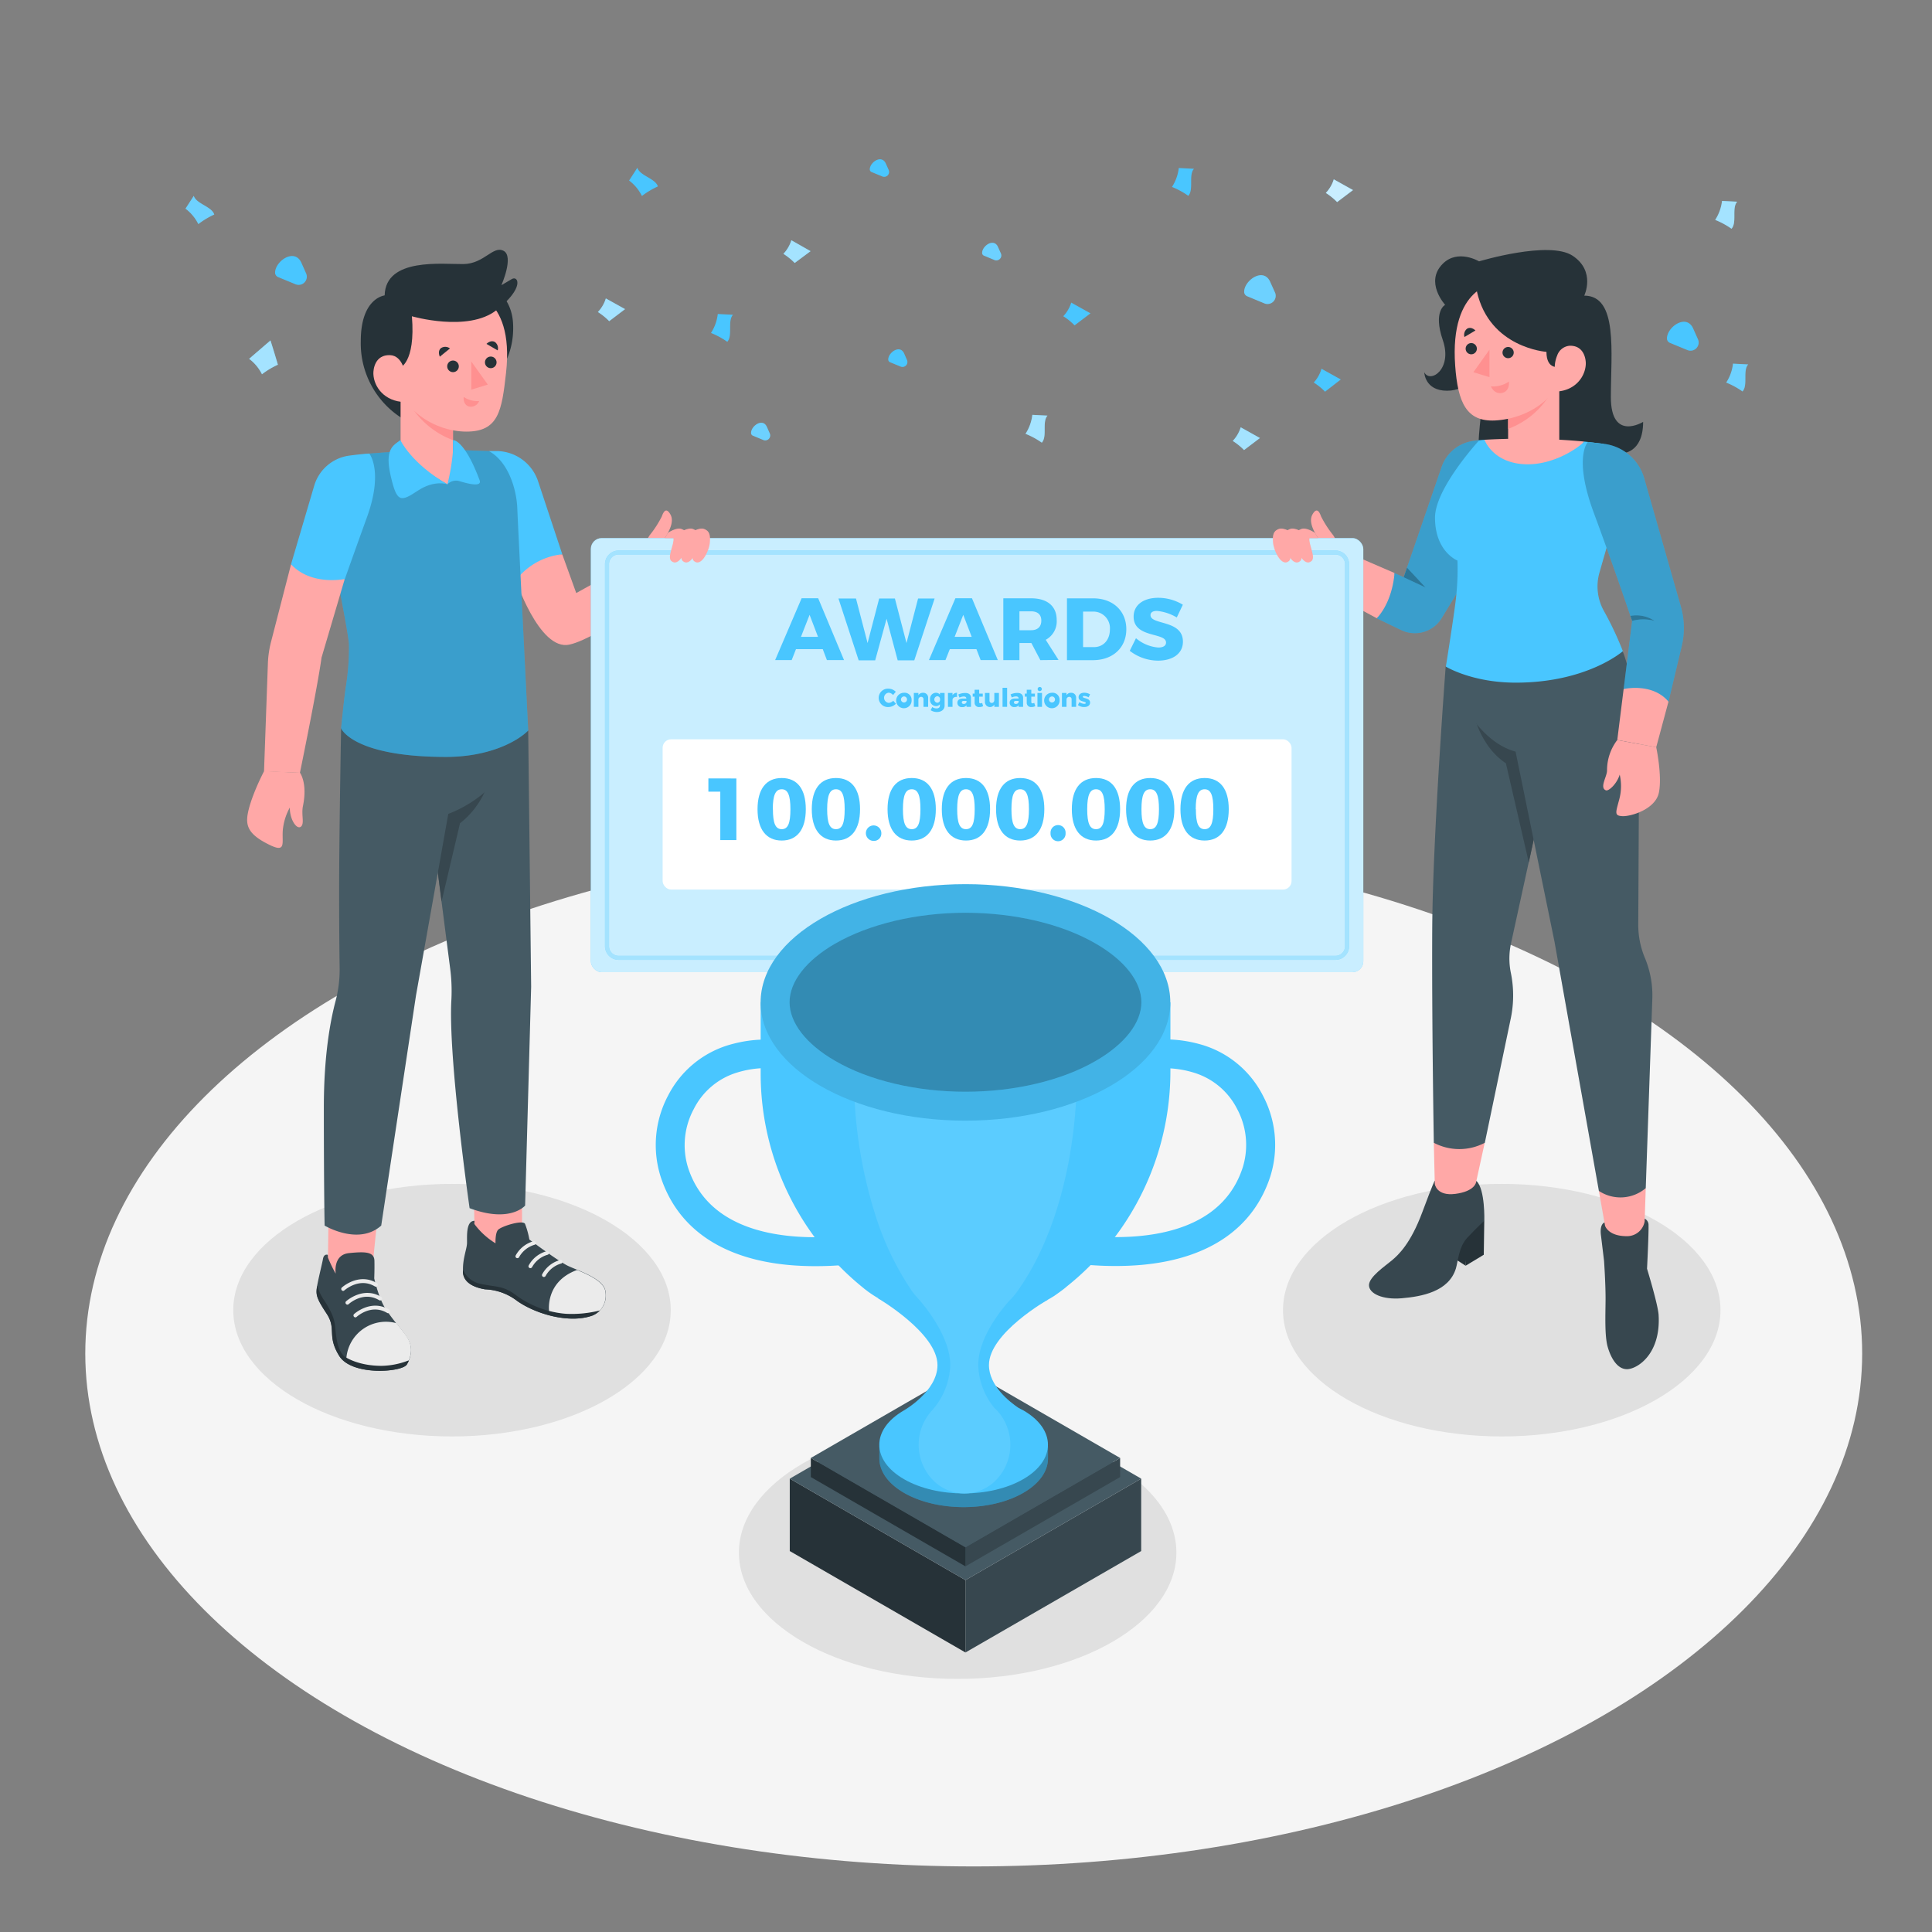 <svg xmlns="http://www.w3.org/2000/svg" viewBox="0 0 500 500"><rect x="0" y="0" width="500" height="500" fill="#808080" stroke="none"/><g id="freepik--Floor--inject-104"><ellipse cx="252" cy="350.28" rx="229.93" ry="132.75" style="fill:#f5f5f5"></ellipse></g><g id="freepik--Shadows--inject-104"><ellipse cx="116.98" cy="339.07" rx="56.61" ry="32.68" style="fill:#e0e0e0"></ellipse><ellipse cx="388.65" cy="339.07" rx="56.61" ry="32.68" style="fill:#e0e0e0"></ellipse><ellipse cx="247.84" cy="401.82" rx="56.61" ry="32.68" style="fill:#e0e0e0"></ellipse></g><g id="freepik--Characters--inject-104"><path d="M374,78.89s-3.19,1.62-.6,9.14-3.28,11.28-4.8,8.32c0,0,.1,4.77,5.89,4.77s6.82-4.79,6.82-4.79,2.08,2.28,2.08,8.7-6.12,30.53,15.31,30.53,21.05-18.26,21.05-18.26,5.49.1,5.49-8.12c0,0-8.35,5.19-8.35-6.4S418.8,76.51,410,76.51c0,0,3.05-6.29-3-10.32s-24.22,1.45-24.22,1.45-5.46-3.28-9.37.6C368.6,73,374,78.89,374,78.89Z" style="fill:#263238"></path><polygon points="379.3 327.57 375.76 325.28 375.76 320.71 379.17 321.01 379.3 327.57" style="fill:#263238"></polygon><path d="M384.13,315.92l-.13,8.81-4.7,2.84-.54-7.52S382.43,315.86,384.13,315.92Z" style="fill:#263238"></path><path d="M371.3,305.58s-.25.19-3.23,8.19-6.08,10.94-7.88,12.44-5.9,4.26-5.9,6.4,3.45,3.82,8.5,3.38,12.16-1.67,14-7.73c.59-2,.7-5.54,3-8s4.35-4.34,4.35-4.34.23-8.08-2-10.25Z" style="fill:#37474f"></path><path d="M371.07,295.75l.25,10.64s.38,3.24,5.37,2.58S382,306,382,306l2.25-10.28Z" style="fill:#ffa8a7"></path><path d="M374.14,172.52s-3.35,44.09-3.48,67.76.41,55.47.41,55.47a14.16,14.16,0,0,0,13.2,0L391,263.51a29.16,29.16,0,0,0,0-11.77h0a18.6,18.6,0,0,1,.06-7.65L399.16,207V172.52Z" style="fill:#455a64"></path><path d="M380.73,181.55s1,10.65,9,16l5.92,25.63h0L399.15,207V181.55Z" style="fill:#37474f"></path><path d="M415.24,316.38s-1.28.32-.92,3.26.81,6.7.81,6.7.42,6.09.39,10.07-.26,9.32.55,12.16,2.49,5.86,5.09,5.77,8.68-3.9,8.09-14c-.16-2.74-3-12-3-12s.46-9,.39-11.23a1.82,1.82,0,0,0-1-1.73Z" style="fill:#37474f"></path><path d="M413.79,308.21l1.59,9s.77,2.71,5.61,2.71a4.6,4.6,0,0,0,4.64-3.81l.29-8.6Z" style="fill:#ffa8a7"></path><path d="M374.14,172.52s5.88,18.71,18.09,22l10.07,49.17,11.49,64.52a10.12,10.12,0,0,0,12.13-.72l1.7-49a25.2,25.2,0,0,0-1.93-10.6h0a22.15,22.15,0,0,1-1.71-8.66c.06-10.89.2-38.3.21-45.09,0-8.52-2.38-21.18-4.24-25.58Z" style="fill:#455a64"></path><path d="M360.89,148.29,346.34,142l-5.12,9.88L356.31,160S362.54,155,360.89,148.29Z" style="fill:#ffa8a7"></path><path d="M382.79,113.88l-1.64.25a10.11,10.11,0,0,0-8.06,6.7l-9.82,28.57-2.38-1.11s-.26,7-4.58,11.74l6.24,3A8.15,8.15,0,0,0,373.09,160l5.16-8.46Z" style="fill:#49C6FF"></path><path d="M382.79,113.88l-1.64.25a10.11,10.11,0,0,0-8.06,6.7l-9.82,28.57-2.38-1.11s-.26,7-4.58,11.74l6.24,3A8.15,8.15,0,0,0,373.09,160l5.16-8.46Z" style="opacity:0.2"></path><polygon points="363.27 149.4 368.92 152.03 364.13 146.9 363.27 149.4" style="fill:#49C6FF"></polygon><polygon points="363.27 149.4 368.92 152.03 364.13 146.9 363.27 149.4" style="opacity:0.4"></polygon><path d="M384.19,113.81a173.21,173.21,0,0,1,25.79.46,19.76,19.76,0,0,1-18.28,7.86C385.23,121.46,383.19,116.05,384.19,113.81Z" style="fill:#ffaaa8"></path><polygon points="403.54 114.54 390.3 114.42 390.3 94.94 403.54 94.94 403.54 114.54" style="fill:#ffaaa8"></polygon><path d="M390.3,111a21.3,21.3,0,0,0,12.17-11.57V94.94H390.3Z" style="fill:#ff9090"></path><path d="M387.21,73.23s-12.11.71-10.61,21.41c.69,9.58,2.94,14.54,10.31,14.18,8.35-.42,20.21-6.16,19.43-22.54S387.21,73.23,387.21,73.23Z" style="fill:#ffaaa8"></path><path d="M403.54,94.94s-3.32.87-3.32-3.88c0,0-14.75-1-18-15.64,0,0,1.46-4.39,10.67-4.39s16.95,8.15,14.55,19.34Z" style="fill:#263238"></path><polygon points="385.48 90.49 385.48 97.61 381.31 96.33 385.48 90.49" style="fill:#ff9090"></polygon><path d="M391.75,91.25a1.45,1.45,0,1,1-1.45-1.45A1.45,1.45,0,0,1,391.75,91.25Z" style="fill:#263238"></path><path d="M382.21,90.24a1.45,1.45,0,1,1-1.45-1.45A1.45,1.45,0,0,1,382.21,90.24Z" style="fill:#263238"></path><path d="M379,87.22l2.84-1.69s-1.09-1.13-2.17-.45A2,2,0,0,0,379,87.22Z" style="fill:#263238"></path><path d="M385.84,100a7.42,7.42,0,0,0,4.67-1.25s.32,2.46-1.74,2.93S385.84,100,385.84,100Z" style="fill:#ff9090"></path><path d="M402.37,95.48A8.14,8.14,0,0,1,403,92a3.72,3.72,0,0,1,3.22-2.52c3.72-.1,4.23,3.48,4.18,4.75-.14,3.35-2.85,7-7.89,7.11Z" style="fill:#ffaaa8"></path><path d="M384.19,113.81s1.95,5.62,9.73,6.29,14.77-4.33,16.06-5.83l5,.58,1.77,23.53-2.82,9.84a13,13,0,0,0,1.15,9.87A86,86,0,0,1,420,168.52s-9.21,8.15-27.72,8.15c-11.35,0-18.09-4.15-18.09-4.15s2.4-15,2.69-18.45a66.27,66.27,0,0,0,.31-9s-5.81-2.27-5.81-11.1c0-7.62,11.46-20.05,11.46-20.05Z" style="fill:#49C6FF"></path><path d="M420.2,178.29l-1.65,13.22,10.08,1.87,3.18-11.83A8.42,8.42,0,0,0,420.2,178.29Z" style="fill:#ffa8a7"></path><path d="M410.94,114.38s-3.81,3.92,1.53,18.33,9.92,28,9.92,28l-2.19,17.61s7.4-1.74,11.61,3.26l3.42-14.35a20.2,20.2,0,0,0-.23-10.27l-9.45-33.09a12.41,12.41,0,0,0-10.4-9H415Z" style="fill:#49C6FF"></path><path d="M410.94,114.38s-3.81,3.92,1.53,18.33,9.92,28,9.92,28l-2.19,17.61s7.4-1.74,11.61,3.26l3.42-14.35a20.2,20.2,0,0,0-.23-10.27l-9.45-33.09a12.41,12.41,0,0,0-10.4-9H415Z" style="opacity:0.2"></path><path d="M422.39,160.68a11.19,11.19,0,0,1,5.81,0,8.5,8.5,0,0,0-6.25-1.29Z" style="fill:#49C6FF"></path><path d="M422.39,160.68a11.19,11.19,0,0,1,5.81,0,8.5,8.5,0,0,0-6.25-1.29Z" style="opacity:0.4"></path><path d="M418.55,191.51a12.89,12.89,0,0,0-2.65,7.89c0,1.6-2,4.43-.31,5.13.71.3,2.86-1.65,3.59-4.06a13.21,13.21,0,0,1-.1,6.34c-.92,3.49-1.38,4.29.78,4.41s8.57-1.76,9.46-6.09-.69-11.75-.69-11.75Z" style="fill:#ffa8a7"></path><path d="M346.64,143.83s-.37-3.61-1.64-5.36a27.83,27.83,0,0,1-3.09-4.78c-.41-1.14-1.1-2.57-2.24-.56s.59,4.74,1.45,6.13H332.5v7s1.28,5.5,8.72,5.65Z" style="fill:#ffa8a7"></path><polygon points="122.65 308.85 122.79 318.33 128.24 321.8 135.1 318.02 135.1 309.38 122.65 308.85" style="fill:#ffa8a7"></polygon><polygon points="85.01 315.47 84.87 326.15 86.91 329.62 96.21 329.62 97.71 314.94 85.01 315.47" style="fill:#ffa8a7"></polygon><path d="M136.7,189.05l.76,66.32L135.9,312s-3.86,4.63-14.37.67c0,0-5.58-38.93-4.71-53.95a44.54,44.54,0,0,0-.32-8.08l-8-62.17Z" style="fill:#455a64"></path><path d="M126.94,200.47a22,22,0,0,1-7.89,12.59l-4.77,20.25-4.22-32.91Z" style="fill:#37474f"></path><path d="M88.28,188.49s-.47,24.37-.51,41.41c0,9.5.06,16.32.13,20.5a32,32,0,0,1-1.09,8.81c-1.23,4.65-3,13.62-3,27.35,0,21.36.2,30.62.2,30.62s8.75,5.26,14.65,0l9-59.56,8.36-47s17.13-5.78,17.13-21.74Z" style="fill:#455a64"></path><path d="M145.52,143.48l3.61,10s11.08-6.14,17.4-9.66l5.42,8s-16.69,13.22-24.57,15-14.17-17.47-14.17-17.47S136.55,142.38,145.52,143.48Z" style="fill:#ffa8a7"></path><path d="M126.54,116.73l2.07,0a11.42,11.42,0,0,1,10.64,7.81l6.27,18.91a17.33,17.33,0,0,0-12.77,7.8Z" style="fill:#49C6FF"></path><path d="M77.64,200s2,2.62.76,8.62c-.47,2.31.48,4.56-.55,5.34S75,212.2,75,209a15,15,0,0,0-1.81,5.85c-.26,3.3.95,5.95-3.44,3.8s-5.79-4-5.79-6.47c0-3.26,2.79-9.57,4.4-12.63Z" style="fill:#ffa8a7"></path><path d="M111,116.23l-16.69,1.25-7,32.25s2.89,14.56,3,17.05A64.73,64.73,0,0,1,89.46,178c-.48,3.32-1.18,10.5-1.18,10.5s3,7.39,27.16,7.39c10.73,0,18.17-3.75,21.26-6.83,0,0-2.65-53.07-2.83-57.6s-2.15-11.87-7.33-14.72Z" style="fill:#49C6FF"></path><path d="M111,116.23l-16.69,1.25-7,32.25s2.89,14.56,3,17.05A64.73,64.73,0,0,1,89.46,178c-.48,3.32-1.18,10.5-1.18,10.5s3,7.39,27.16,7.39c10.73,0,18.17-3.75,21.26-6.83,0,0-2.65-53.07-2.83-57.6s-2.15-11.87-7.33-14.72Z" style="opacity:0.2"></path><path d="M99.69,76.43s-6.32.48-6.32,11.85a22.9,22.9,0,0,0,11.54,20.48l11-2s17.77-6.44,16.87-23.07c-.37-6.82-5.22-9.36-5.22-9.36Z" style="fill:#263238"></path><path d="M103.67,117.56s9.13,6.19,12.12,7.78h0c2.92-4.94,1.44-7.9,1.44-7.9V97.5H103.67Z" style="fill:#ffaaa8"></path><path d="M117.23,113.9a21.81,21.81,0,0,1-12.46-11.84V97.5h12.46Z" style="fill:#ff9090"></path><path d="M120.38,75.27s12.91.49,10.58,21.26c-1.1,9.77-1.9,15.17-10.26,15.17s-20.7-6.3-19.9-23.07S120.38,75.27,120.38,75.27Z" style="fill:#ffaaa8"></path><polygon points="121.97 93.55 121.97 100.84 126.24 99.53 121.97 93.55" style="fill:#ff9090"></polygon><path d="M115.74,94.81a1.49,1.49,0,1,0,3,0,1.49,1.49,0,0,0-3,0Z" style="fill:#263238"></path><path d="M125.51,93.78a1.49,1.49,0,0,0,3,0,1.49,1.49,0,1,0-3,0Z" style="fill:#263238"></path><path d="M128.8,90.68,125.9,89s1.11-1.16,2.22-.46A2,2,0,0,1,128.8,90.68Z" style="fill:#263238"></path><path d="M116.45,90.18l-2.62,2.13s-.7-1.44.33-2.24A2,2,0,0,1,116.45,90.18Z" style="fill:#263238"></path><path d="M124,103.79a6.31,6.31,0,0,1-4-1.07s-.27,2.11,1.49,2.51A2.29,2.29,0,0,0,124,103.79Z" style="fill:#ff9090"></path><path d="M103.36,95.26s4.24-1.17,3.24-13.41c0,0,14.52,4.2,21.88-1.58s5.63-9,4-8.06l-2.71,1.59s3.3-7.48.55-8.89-5,3.35-10.37,3.43S99.8,66.57,99.55,76.43V95.26Z" style="fill:#263238"></path><path d="M104.9,97s-.53-5-4-5.09c-3.81-.11-4.32,3.56-4.27,4.86.14,3.43,2.91,7.13,8.08,7.28Z" style="fill:#ffaaa8"></path><path d="M103.62,113.9s2.75,6,12.17,11.44c0,0-3.29-1.23-7.62,1.62-4.53,3-5.45,3.16-7.06-3.81S101.77,115.28,103.62,113.9Z" style="fill:#49C6FF"></path><path d="M115.79,125.34a53.15,53.15,0,0,0,1.44-8.65V113.9s2.89-.32,6.89,10.37c.79,2.13-4.15.56-5.42.19A3.1,3.1,0,0,0,115.79,125.34Z" style="fill:#49C6FF"></path><path d="M75.32,146.05l-5.16,20a26,26,0,0,0-.83,5.68l-1,27.88,9.29.4s4.56-22.15,5.59-29.81l6-20.32Z" style="fill:#ffa8a7"></path><path d="M95.58,117.38s3.71,4.52-.6,16.45-5.72,16-5.72,16-8.62,1.9-13.94-3.79l6-20.35a11,11,0,0,1,8.94-7.76C92.06,117.69,94,117.47,95.58,117.38Z" style="fill:#49C6FF"></path><path d="M166.53,143.83s.37-3.61,1.64-5.36a27.23,27.23,0,0,0,3.09-4.78c.41-1.14,1.1-2.57,2.24-.56s-.59,4.74-1.45,6.13h8.62v7s-1.28,5.5-8.72,5.65Z" style="fill:#ffa8a7"></path><path d="M84.88,325.48a35.53,35.53,0,0,0,2,4.14s-.79-4.89,3.46-5.32,6.51-.34,6.56,2-.05,4.55-.05,4.55,1.18,5.41,3.18,8.26,3.32,4.3,4.38,5.7,3.29,4.09.88,8.32c-1.17,2-14.27,3-17.52-2.24s-.62-6.92-3.26-10.94-2.86-4.89-2.43-7.22,1.38-6.09,1.49-6.84c.25-1.56,1.27-1.13,1.27-1.13Z" style="fill:#37474f"></path><path d="M105.32,353.1a8.28,8.28,0,0,0,.51-1v0s-13.81.61-16.18-.69-2.69-5.77-2.86-7.53-.28-3.31-2.84-7.27a12.61,12.61,0,0,1-1.84-3.86h0c-.43,2.33-.22,3.2,2.43,7.22s0,5.66,3.26,10.94S104.15,355.15,105.32,353.1Z" style="fill:#263238"></path><path d="M88.82,334.09a.52.52,0,0,1-.36-.16.5.5,0,0,1,0-.71s4.35-4,9.08-1.15a.51.51,0,0,1,.18.69.51.51,0,0,1-.69.17c-4.09-2.44-7.85,1-7.89,1A.49.49,0,0,1,88.82,334.09Z" style="fill:#ebebeb"></path><path d="M89.93,337.64a.49.49,0,0,1-.37-.16.49.49,0,0,1,0-.7s4.36-4,9.09-1.15a.5.5,0,0,1-.52.86c-4.08-2.44-7.73.88-7.88,1A.5.5,0,0,1,89.93,337.64Z" style="fill:#ebebeb"></path><path d="M92,340.94a.51.51,0,0,1-.37-.15.5.5,0,0,1,0-.71s4.35-4,9.08-1.15a.5.5,0,0,1-.51.86c-4.08-2.43-7.74.88-7.89,1A.5.5,0,0,1,92,340.94Z" style="fill:#ebebeb"></path><path d="M104.44,344.78c-.54-.71-1.14-1.43-1.87-2.35a10.27,10.27,0,0,0-12.92,8.92s3.2,2.13,9.11,2.13a20.13,20.13,0,0,0,7.07-1.44l0-.09C107.31,348.38,105.4,346,104.44,344.78Z" style="fill:#ebebeb"></path><path d="M122.76,316.76a19.24,19.24,0,0,0,5.48,5s-.12-2.55.63-3.45,6.38-2.69,7-1.59a21.49,21.49,0,0,1,1.13,4.07s7.4,5.56,9.94,6.79,9.11,3.21,9.74,6.47a5.67,5.67,0,0,1-3.35,6.42c-5.92,2.13-14.59-.36-19.46-3.79a14.42,14.42,0,0,0-8.29-3c-1.43-.25-5.44-1.05-5.72-4.31s.94-6,1-7.58-.36-5.84,1.94-5.84Z" style="fill:#37474f"></path><path d="M146.52,340a25.11,25.11,0,0,1-12.78-4.66c-3.41-2.61-4.82-2.16-9.28-3.06a6.29,6.29,0,0,1-4.66-3.72c0,.27,0,.54,0,.81.28,3.26,4.29,4.06,5.72,4.31a14.42,14.42,0,0,1,8.29,3c4.87,3.43,13.54,5.92,19.46,3.79a4.94,4.94,0,0,0,2-1.37A29.55,29.55,0,0,1,146.52,340Z" style="fill:#263238"></path><path d="M156.64,334.09c-.48-2.46-4.34-4.19-7.3-5.42-8.21,3-7.26,10.44-7.24,10.59a24.18,24.18,0,0,0,4.42.75,29.55,29.55,0,0,0,8.73-.87,5.43,5.43,0,0,1-.75.69A5.76,5.76,0,0,0,156.64,334.09Z" style="fill:#ebebeb"></path><path d="M133.88,325.61a.59.59,0,0,1-.22-.05.49.49,0,0,1-.2-.65,7.58,7.58,0,0,1,4.68-3.7.48.48,0,0,1,.57.37.49.49,0,0,1-.37.57,6.72,6.72,0,0,0-4,3.2A.47.47,0,0,1,133.88,325.61Z" style="fill:#ebebeb"></path><path d="M137.24,328.2a.46.46,0,0,1-.22-.06.48.48,0,0,1-.2-.64,7.58,7.58,0,0,1,4.68-3.7.48.48,0,0,1,.2.94,6.65,6.65,0,0,0-4,3.2A.51.51,0,0,1,137.24,328.2Z" style="fill:#ebebeb"></path><path d="M140.74,330.48a.46.46,0,0,1-.22-.06.48.48,0,0,1-.2-.64,7.51,7.51,0,0,1,4.68-3.7.48.48,0,0,1,.57.37.47.47,0,0,1-.37.56,6.68,6.68,0,0,0-4,3.21A.51.51,0,0,1,140.74,330.48Z" style="fill:#ebebeb"></path><rect x="152.91" y="139.26" width="199.91" height="112.34" rx="2.81" style="fill:#49C6FF"></rect><rect x="152.91" y="139.26" width="199.91" height="112.34" rx="2.81" style="fill:#fff;opacity:0.7"></rect><path d="M345.62,248.41H160.11a3.54,3.54,0,0,1-3.54-3.53V146a3.54,3.54,0,0,1,3.54-3.53H345.62a3.53,3.53,0,0,1,3.53,3.53v98.9A3.53,3.53,0,0,1,345.62,248.41ZM160.11,143.5a2.49,2.49,0,0,0-2.49,2.48v98.9a2.49,2.49,0,0,0,2.49,2.48H345.62a2.48,2.48,0,0,0,2.48-2.48V146a2.48,2.48,0,0,0-2.48-2.48Z" style="fill:#49C6FF"></path><g style="opacity:0.5"><path d="M345.62,248.41H160.11a3.54,3.54,0,0,1-3.54-3.53V146a3.54,3.54,0,0,1,3.54-3.53H345.62a3.53,3.53,0,0,1,3.53,3.53v98.9A3.53,3.53,0,0,1,345.62,248.41ZM160.11,143.5a2.49,2.49,0,0,0-2.49,2.48v98.9a2.49,2.49,0,0,0,2.49,2.48H345.62a2.48,2.48,0,0,0,2.48-2.48V146a2.48,2.48,0,0,0-2.48-2.48Z" style="fill:#fff"></path></g><rect x="171.49" y="191.33" width="162.76" height="38.89" rx="2.2" style="fill:#fff"></rect><path d="M190.57,201.46v15.95h-4.16V204.88h-3.08v-3.42Z" style="fill:#49C6FF"></path><path d="M208.54,209.43c0,5.21-2.23,8.1-6.23,8.1s-6.26-2.89-6.26-8.1,2.21-8.08,6.26-8.08S208.54,204.22,208.54,209.43Zm-8.51,0c0,3.64.66,5.16,2.28,5.16s2.25-1.52,2.25-5.16-.66-5.17-2.25-5.17S200,205.76,200,209.43Z" style="fill:#49C6FF"></path><path d="M222.58,209.43c0,5.21-2.23,8.1-6.23,8.1s-6.26-2.89-6.26-8.1,2.21-8.08,6.26-8.08S222.58,204.22,222.58,209.43Zm-8.51,0c0,3.64.66,5.16,2.28,5.16s2.25-1.52,2.25-5.16-.66-5.17-2.25-5.17S214.07,205.76,214.07,209.43Z" style="fill:#49C6FF"></path><path d="M228.09,215.62a1.9,1.9,0,0,1-2,2,2,2,0,1,1,2-2Z" style="fill:#49C6FF"></path><path d="M242.19,209.43c0,5.21-2.23,8.1-6.23,8.1s-6.26-2.89-6.26-8.1,2.21-8.08,6.26-8.08S242.19,204.22,242.19,209.43Zm-8.51,0c0,3.64.66,5.16,2.28,5.16s2.25-1.52,2.25-5.16-.66-5.17-2.25-5.17S233.68,205.76,233.68,209.43Z" style="fill:#49C6FF"></path><path d="M256.23,209.43c0,5.21-2.23,8.1-6.23,8.1s-6.26-2.89-6.26-8.1,2.21-8.08,6.26-8.08S256.23,204.22,256.23,209.43Zm-8.51,0c0,3.64.66,5.16,2.28,5.16s2.25-1.52,2.25-5.16-.66-5.17-2.25-5.17S247.72,205.76,247.72,209.43Z" style="fill:#49C6FF"></path><path d="M270.27,209.43c0,5.21-2.23,8.1-6.24,8.1s-6.25-2.89-6.25-8.1,2.2-8.08,6.25-8.08S270.27,204.22,270.27,209.43Zm-8.51,0c0,3.64.66,5.16,2.27,5.16s2.26-1.52,2.26-5.16-.66-5.17-2.26-5.17S261.76,205.76,261.76,209.43Z" style="fill:#49C6FF"></path><path d="M275.77,215.62a1.95,1.95,0,1,1-3.89,0,1.95,1.95,0,1,1,3.89,0Z" style="fill:#49C6FF"></path><path d="M289.88,209.43c0,5.21-2.23,8.1-6.23,8.1s-6.26-2.89-6.26-8.1,2.21-8.08,6.26-8.08S289.88,204.22,289.88,209.43Zm-8.51,0c0,3.64.66,5.16,2.28,5.16s2.25-1.52,2.25-5.16-.66-5.17-2.25-5.17S281.37,205.76,281.37,209.43Z" style="fill:#49C6FF"></path><path d="M303.92,209.43c0,5.21-2.23,8.1-6.24,8.1s-6.25-2.89-6.25-8.1,2.2-8.08,6.25-8.08S303.92,204.22,303.92,209.43Zm-8.51,0c0,3.64.66,5.16,2.27,5.16s2.26-1.52,2.26-5.16-.66-5.17-2.26-5.17S295.41,205.76,295.41,209.43Z" style="fill:#49C6FF"></path><path d="M318,209.43c0,5.21-2.23,8.1-6.24,8.1s-6.26-2.89-6.26-8.1,2.21-8.08,6.26-8.08S318,204.22,318,209.43Zm-8.51,0c0,3.64.66,5.16,2.27,5.16s2.25-1.52,2.25-5.16-.66-5.17-2.25-5.17S309.45,205.76,309.45,209.43Z" style="fill:#49C6FF"></path><path d="M212.93,168H206l-1.11,2.82h-4.28l6.85-16h4.28l6.69,16H214Zm-1.23-3.19-2.18-5.69-2.23,5.69Z" style="fill:#49C6FF"></path><path d="M221.53,154.89l3,11.53,3-11.53h4.07l3,11.53,3-11.53h4.28l-5.26,16h-4.3l-2.87-10.76-2.95,10.76h-4.28l-5.23-16Z" style="fill:#49C6FF"></path><path d="M252.7,168h-6.89l-1.12,2.82h-4.28l6.85-16h4.28l6.69,16h-4.44Zm-1.23-3.19-2.18-5.69-2.23,5.69Z" style="fill:#49C6FF"></path><path d="M269.24,170.84l-2.32-4.42h-3.09v4.42h-4.17v-16h7.17c4.23,0,6.64,2.05,6.64,5.6a5.4,5.4,0,0,1-2.84,5.14l3.32,5.21Zm-5.41-7.74h3c1.68,0,2.66-.86,2.66-2.48s-1-2.41-2.66-2.41h-3Z" style="fill:#49C6FF"></path><path d="M291.49,162.85c0,4.76-3.48,8-8.64,8h-6.72v-16H283C288.06,154.89,291.49,158.12,291.49,162.85Zm-4.25.05a4.28,4.28,0,0,0-4.33-4.62H280.3v9.19h2.82C285.53,167.47,287.24,165.63,287.24,162.9Z" style="fill:#49C6FF"></path><path d="M299.41,158.1c-1,0-1.66.36-1.66,1.09,0,2.64,8.39,1.14,8.39,6.87,0,3.25-2.86,4.91-6.41,4.91a12,12,0,0,1-7.35-2.54l1.61-3.26a10.19,10.19,0,0,0,5.78,2.41c1.23,0,2-.45,2-1.29,0-2.71-8.39-1.07-8.39-6.71,0-3,2.53-4.87,6.37-4.87a12.32,12.32,0,0,1,6.37,1.79l-1.57,3.3A12.44,12.44,0,0,0,299.41,158.1Z" style="fill:#49C6FF"></path><path d="M230,179.27a1.32,1.32,0,0,0,0,2.63,1.69,1.69,0,0,0,1.16-.55l.71.77a2.76,2.76,0,0,1-1.93.86,2.38,2.38,0,1,1,0-4.75,2.7,2.7,0,0,1,1.89.8l-.71.85A1.58,1.58,0,0,0,230,179.27Z" style="fill:#49C6FF"></path><path d="M235.92,181.13a2,2,0,1,1-2-1.84A1.8,1.8,0,0,1,235.92,181.13Zm-2.74,0a.78.78,0,1,0,.77-.89A.8.8,0,0,0,233.18,181.14Z" style="fill:#49C6FF"></path><path d="M240.2,180.66v2.27H239V181a.6.6,0,0,0-.62-.66.71.71,0,0,0-.7.69v1.9h-1.18v-3.6h1.18v.59a1.32,1.32,0,0,1,1.19-.63A1.25,1.25,0,0,1,240.2,180.66Z" style="fill:#49C6FF"></path><path d="M244.46,179.33v3.28c0,1-.79,1.66-2,1.66a3,3,0,0,1-1.61-.47l.42-.82a1.93,1.93,0,0,0,1.11.36c.54,0,.86-.28.86-.69v-.39a1.21,1.21,0,0,1-1,.47,1.56,1.56,0,0,1-1.54-1.73,1.54,1.54,0,0,1,1.51-1.71,1.3,1.3,0,0,1,1.05.48v-.44Zm-1.18,1.7a.75.75,0,0,0-.72-.85.85.85,0,0,0,0,1.69A.75.75,0,0,0,243.28,181Z" style="fill:#49C6FF"></path><path d="M247.67,179.29v1.08c-.66-.07-1.1.23-1.16.73v1.83h-1.18v-3.6h1.18v.6A1.3,1.3,0,0,1,247.67,179.29Z" style="fill:#49C6FF"></path><path d="M251.29,180.59v2.34h-1.16v-.4A1.31,1.31,0,0,1,249,183a1.1,1.1,0,0,1-1.23-1.12c0-.68.49-1.08,1.38-1.09h.94v0c0-.34-.24-.54-.69-.54a2.61,2.61,0,0,0-1.08.29l-.32-.8a4,4,0,0,1,1.67-.39C250.71,179.29,251.29,179.76,251.29,180.59Zm-1.16,1.12v-.31h-.71c-.33,0-.5.12-.5.37s.18.41.49.41A.71.71,0,0,0,250.13,181.71Z" style="fill:#49C6FF"></path><path d="M254.43,182.75a2,2,0,0,1-1,.23,1.09,1.09,0,0,1-1.2-1.15v-1.54h-.5v-.78h.5v-1h1.18v1h.93v.78h-.93v1.36c0,.26.12.38.32.38a1.32,1.32,0,0,0,.45-.12Z" style="fill:#49C6FF"></path><path d="M258.52,179.33v3.6h-1.19v-.58a1.31,1.31,0,0,1-2.43-.74v-2.28h1.18v1.94a.58.58,0,0,0,.58.65c.42,0,.67-.34.67-.81v-1.78Z" style="fill:#49C6FF"></path><path d="M260.64,178v4.93h-1.18V178Z" style="fill:#49C6FF"></path><path d="M264.78,180.59v2.34h-1.16v-.4a1.31,1.31,0,0,1-1.09.45,1.1,1.1,0,0,1-1.23-1.12c0-.68.49-1.08,1.38-1.09h.94v0c0-.34-.24-.54-.69-.54a2.61,2.61,0,0,0-1.08.29l-.32-.8a4,4,0,0,1,1.68-.39C264.2,179.29,264.77,179.76,264.78,180.59Zm-1.16,1.12v-.31h-.71c-.33,0-.5.12-.5.37s.18.41.49.41A.71.71,0,0,0,263.62,181.71Z" style="fill:#49C6FF"></path><path d="M267.92,182.75a2,2,0,0,1-1,.23,1.09,1.09,0,0,1-1.2-1.15v-1.54h-.5v-.78h.5v-1h1.18v1h.93v.78h-.93v1.36c0,.26.12.38.32.38a1.32,1.32,0,0,0,.45-.12Z" style="fill:#49C6FF"></path><path d="M269.67,179.33v3.6h-1.18v-3.6Zm-.05-1a.54.54,0,1,1-.53-.54A.51.51,0,0,1,269.62,178.32Z" style="fill:#49C6FF"></path><path d="M274.22,181.13a2,2,0,1,1-2-1.84A1.8,1.8,0,0,1,274.22,181.13Zm-2.74,0a.78.78,0,1,0,.77-.89A.8.8,0,0,0,271.48,181.14Z" style="fill:#49C6FF"></path><path d="M278.5,180.66v2.27h-1.17V181a.6.6,0,0,0-.62-.66.71.71,0,0,0-.7.69v1.9h-1.18v-3.6H276v.59a1.32,1.32,0,0,1,1.19-.63A1.25,1.25,0,0,1,278.5,180.66Z" style="fill:#49C6FF"></path><path d="M280.57,180.1c-.2,0-.34.08-.34.23,0,.47,1.89.25,1.88,1.5,0,.74-.64,1.15-1.52,1.15a2.65,2.65,0,0,1-1.62-.51l.37-.76a2.38,2.38,0,0,0,1.28.44c.22,0,.38-.07.38-.22,0-.49-1.86-.24-1.86-1.49,0-.75.63-1.16,1.48-1.16a2.92,2.92,0,0,1,1.49.42l-.39.77A2.84,2.84,0,0,0,280.57,180.1Z" style="fill:#49C6FF"></path><path d="M175,139.26l.81-1.36s2.17-1.52,3.55-1,1.61,1.54,1.45,3.51c-.17,2.18-2.22,6.44-4.11,4.79-1.18-1,.81-4.39.53-5.93Z" style="fill:#ffa8a7"></path><path d="M177.9,139.26l.8-1.36s2.17-1.52,3.55-1,1.62,1.54,1.46,3.51c-.18,2.18-2.23,6.44-4.11,4.79-1.18-1,.8-4.39.52-5.93Z" style="fill:#ffa8a7"></path><path d="M172.05,139.26l.8-1.36s2.18-1.52,3.56-1,1.61,1.54,1.45,3.51c-.17,2.18-2.22,6.44-4.11,4.79-1.18-1,.81-4.39.53-5.93Z" style="fill:#ffa8a7"></path><path d="M338.2,139.26l-.81-1.36s-2.17-1.52-3.55-1-1.61,1.54-1.45,3.51c.17,2.18,2.22,6.44,4.11,4.79,1.18-1-.81-4.39-.53-5.93Z" style="fill:#ffa8a7"></path><path d="M335.27,139.26l-.8-1.36s-2.17-1.52-3.55-1-1.62,1.54-1.46,3.51c.18,2.18,2.23,6.44,4.12,4.79,1.17-1-.81-4.39-.53-5.93Z" style="fill:#ffa8a7"></path><path d="M341.12,139.26l-.8-1.36s-2.18-1.52-3.56-1-1.61,1.54-1.45,3.51c.18,2.18,2.23,6.44,4.11,4.79,1.18-1-.81-4.39-.53-5.93Z" style="fill:#ffa8a7"></path></g><g id="freepik--Trophy--inject-104"><polygon points="249.86 427.66 249.86 408.93 295.34 382.67 295.34 401.41 249.86 427.66" style="fill:#37474f"></polygon><polygon points="249.86 427.66 204.39 401.41 204.39 382.67 249.86 408.93 249.86 427.66" style="fill:#263238"></polygon><polygon points="249.86 408.93 204.39 382.67 249.86 356.41 295.34 382.67 249.86 408.93" style="fill:#455a64"></polygon><polygon points="249.86 405.37 249.86 400.43 289.89 377.32 289.89 382.26 249.86 405.37" style="fill:#37474f"></polygon><polygon points="249.86 405.37 209.84 382.26 209.84 377.32 249.86 400.43 249.86 405.37" style="fill:#263238"></polygon><polygon points="249.86 400.43 209.84 377.32 249.86 354.21 289.89 377.32 249.86 400.43" style="fill:#455a64"></polygon><path d="M210.88,327.68c-2.13,0-4.36-.09-6.64-.29-17.47-1.58-29-9.54-33.31-23a27.24,27.24,0,0,1,2-20.91,26,26,0,0,1,15.57-13c15-4.45,28.17,1.7,32.1,14.94h0L232.36,325l-3.87.9A84.93,84.93,0,0,1,210.88,327.68Zm-12.73-51.26a26.08,26.08,0,0,0-7.51,1.19A18.55,18.55,0,0,0,179.56,287a19.7,19.7,0,0,0-1.51,15.13c6.66,20.75,34.44,18.7,44.82,17.16l-9.43-31.75h0C211.77,281.89,206.86,276.42,198.15,276.42Z" style="fill:#49C6FF"></path><path d="M271.23,325.85l-3.86-.9,11.74-39.57h0c3.94-13.24,17.14-19.39,32.11-14.94a26,26,0,0,1,15.57,13,27.24,27.24,0,0,1,2,20.91c-4.33,13.46-15.85,21.42-33.32,23-2.27.2-4.5.29-6.63.29A85.2,85.2,0,0,1,271.23,325.85Zm15-38.34h0l-9.42,31.75c10.37,1.54,38.15,3.59,44.82-17.16A19.7,19.7,0,0,0,320.17,287a18.58,18.58,0,0,0-11.08-9.36,26.2,26.2,0,0,0-7.52-1.19C292.86,276.42,288,281.89,286.28,287.51Z" style="fill:#49C6FF"></path><path d="M270.51,374.3a13.18,13.18,0,0,0-5.68-5.77c-8.52-4.91-22.34-4.91-30.86,0a13.18,13.18,0,0,0-5.68,5.77h-.71v3.14c0,3.22,2.13,6.45,6.39,8.91,8.52,4.92,22.34,4.92,30.86,0,4.26-2.46,6.39-5.69,6.39-8.91V374.3Z" style="fill:#49C6FF"></path><path d="M270.51,374.3a13.18,13.18,0,0,0-5.68-5.77c-8.52-4.91-22.34-4.91-30.86,0a13.18,13.18,0,0,0-5.68,5.77h-.71v3.14c0,3.22,2.13,6.45,6.39,8.91,8.52,4.92,22.34,4.92,30.86,0,4.26-2.46,6.39-5.69,6.39-8.91V374.3Z" style="opacity:0.3"></path><path d="M264.83,365c-.4-.23-.82-.44-1.25-.65-2.28-1.54-7.64-5.71-7.64-11.07,0-8.29,15.28-16.94,15.28-16.94l-44-.34s15.4,9,15.4,17.28c0,6.81-8.67,11.72-8.67,11.72-8.52,4.92-8.52,12.89,0,17.81s22.34,4.92,30.86,0S273.35,369.9,264.83,365Z" style="fill:#49C6FF"></path><path d="M196.86,259.42v18.39a71.19,71.19,0,0,0,26.68,55.59l.09.09,1,.76c.81.59,1.69,1.17,2.64,1.73a44.12,44.12,0,0,0,19.52,5.25,51.38,51.38,0,0,0,5.55,0c7.12-.36,14.06-2.11,19.51-5.25l.92-.56s2.34-1.6,3.27-2.44a.58.58,0,0,1,.12-.1,71.23,71.23,0,0,0,26.74-55.65V259.42Z" style="fill:#49C6FF"></path><path d="M221,259.42v18.39A119.31,119.31,0,0,0,226.72,315a75.06,75.06,0,0,0,8.82,18.43l.06.09c.17.25.34.51.52.76a21,21,0,0,0,1.44,1.73s8.37,9,8.37,17.28A18.62,18.62,0,0,1,241.22,365a13.15,13.15,0,0,0,0,17.81,11.38,11.38,0,0,0,16.78,0A13.13,13.13,0,0,0,258,365c-.22-.23-.44-.44-.67-.65a18.32,18.32,0,0,1-4.16-11.07c0-8.29,8.31-16.94,8.31-16.94h0l.35-.33.5-.56s1.27-1.6,1.77-2.44a.86.86,0,0,1,.07-.1c9.08-13.35,14.54-33.73,14.54-55.65V259.42Z" style="fill:#49C6FF"></path><path d="M221,259.42v18.39A119.31,119.31,0,0,0,226.72,315a75.06,75.06,0,0,0,8.82,18.43l.06.09c.17.25.34.51.52.76a21,21,0,0,0,1.44,1.73s8.37,9,8.37,17.28A18.62,18.62,0,0,1,241.22,365a13.15,13.15,0,0,0,0,17.81,11.38,11.38,0,0,0,16.78,0A13.13,13.13,0,0,0,258,365c-.22-.23-.44-.44-.67-.65a18.32,18.32,0,0,1-4.16-11.07c0-8.29,8.31-16.94,8.31-16.94h0l.35-.33.5-.56s1.27-1.6,1.77-2.44a.86.86,0,0,1,.07-.1c9.08-13.35,14.54-33.73,14.54-55.65V259.42Z" style="fill:#fff;opacity:0.1"></path><ellipse cx="249.86" cy="259.42" rx="53.01" ry="30.6" style="fill:#49C6FF"></ellipse><ellipse cx="249.86" cy="259.42" rx="53.01" ry="30.6" style="opacity:0.1"></ellipse><path d="M249.86,282.54c-12.68,0-25-2.9-33.74-8-7.49-4.32-11.78-9.85-11.78-15.16s4.29-10.84,11.78-15.16c8.77-5.06,21.06-8,33.74-8s25,2.9,33.74,8c7.49,4.32,11.79,9.85,11.79,15.16s-4.3,10.84-11.79,15.16C274.84,279.64,262.54,282.54,249.86,282.54Z" style="fill:#49C6FF"></path><path d="M249.86,282.54c-12.68,0-25-2.9-33.74-8-7.49-4.32-11.78-9.85-11.78-15.16s4.29-10.84,11.78-15.16c8.77-5.06,21.06-8,33.74-8s25,2.9,33.74,8c7.49,4.32,11.79,9.85,11.79,15.16s-4.3,10.84-11.79,15.16C274.84,279.64,262.54,282.54,249.86,282.54Z" style="opacity:0.3"></path></g><g id="freepik--Confetti--inject-104"><path d="M71.2,70.73a1.29,1.29,0,0,0,.82,1l4.46,1.84a2.12,2.12,0,0,0,2.75-2.81L78,68C76.18,64,71,67.75,71.2,70.73Z" style="fill:#49C6FF"></path><path d="M431.41,87.76a1.29,1.29,0,0,0,.82,1l4.46,1.84a2.11,2.11,0,0,0,2.74-2.81l-1.24-2.78C436.39,81,431.21,84.78,431.41,87.76Z" style="fill:#49C6FF"></path><path d="M225.1,43.91a.77.77,0,0,0,.5.63l2.7,1.11A1.27,1.27,0,0,0,230,44l-.75-1.68C228.11,39.82,225,42.11,225.1,43.91Z" style="fill:#49C6FF"></path><path d="M229.88,93.13a.77.77,0,0,0,.5.63l2.69,1.11a1.28,1.28,0,0,0,1.66-1.7L234,91.49C232.89,89,229.76,91.32,229.88,93.13Z" style="fill:#49C6FF"></path><path d="M342,95.43A9,9,0,0,1,340,99a16.2,16.2,0,0,1,2.92,2.37L347,98.21Z" style="fill:#49C6FF"></path><path d="M277.23,78.31a8.8,8.8,0,0,1-2.06,3.53,15.92,15.92,0,0,1,2.93,2.37l4.12-3.12Z" style="fill:#49C6FF"></path><path d="M345.18,46.41a8.83,8.83,0,0,1-2.06,3.52,16.71,16.71,0,0,1,2.93,2.37l4.11-3.11Z" style="fill:#49C6FF"></path><path d="M345.18,46.41a8.83,8.83,0,0,1-2.06,3.52,16.71,16.71,0,0,1,2.93,2.37l4.11-3.11Z" style="fill:#fff;opacity:0.7"></path><path d="M162.81,46.72a11.3,11.3,0,0,1,3.32,4,20.81,20.81,0,0,1,4.13-2.47c-.65-2.1-4.66-2.74-5.31-4.84Z" style="fill:#49C6FF"></path><path d="M185.76,81.26A11.41,11.41,0,0,1,184,86.17a20.51,20.51,0,0,1,4.22,2.29c1.48-1.62,0-5.4,1.48-7Z" style="fill:#49C6FF"></path><path d="M64.47,92.86a11.34,11.34,0,0,1,3.33,4,20.74,20.74,0,0,1,4.12-2.47Q71,91.25,70,88.1Z" style="fill:#49C6FF"></path><path d="M64.47,92.86a11.34,11.34,0,0,1,3.33,4,20.74,20.74,0,0,1,4.12-2.47Q71,91.25,70,88.1Z" style="fill:#fff;opacity:0.5"></path><path d="M156.79,77.23a8.83,8.83,0,0,1-2.06,3.52,16.35,16.35,0,0,1,2.93,2.37L161.77,80Z" style="fill:#49C6FF"></path><path d="M156.79,77.23a8.83,8.83,0,0,1-2.06,3.52,16.35,16.35,0,0,1,2.93,2.37L161.77,80Z" style="fill:#fff;opacity:0.5"></path><path d="M204.8,62.17a8.83,8.83,0,0,1-2.06,3.52,16.71,16.71,0,0,1,2.93,2.37L209.78,65Z" style="fill:#49C6FF"></path><path d="M204.8,62.17a8.83,8.83,0,0,1-2.06,3.52,16.71,16.71,0,0,1,2.93,2.37L209.78,65Z" style="fill:#fff;opacity:0.5"></path><path d="M321.09,110.58a8.8,8.8,0,0,1-2.06,3.53,16.27,16.27,0,0,1,2.93,2.37l4.11-3.12Z" style="fill:#49C6FF"></path><path d="M321.09,110.58a8.8,8.8,0,0,1-2.06,3.53,16.27,16.27,0,0,1,2.93,2.37l4.11-3.12Z" style="fill:#fff;opacity:0.5"></path><path d="M267.17,107.36a11.41,11.41,0,0,1-1.77,4.91,20.51,20.51,0,0,1,4.22,2.29c1.48-1.62,0-5.4,1.48-7Z" style="fill:#49C6FF"></path><path d="M267.17,107.36a11.41,11.41,0,0,1-1.77,4.91,20.51,20.51,0,0,1,4.22,2.29c1.48-1.62,0-5.4,1.48-7Z" style="fill:#fff;opacity:0.5"></path><path d="M445.66,52a11.41,11.41,0,0,1-1.77,4.91,20.51,20.51,0,0,1,4.22,2.29c1.49-1.62,0-5.4,1.48-7Z" style="fill:#49C6FF"></path><path d="M445.66,52a11.41,11.41,0,0,1-1.77,4.91,20.51,20.51,0,0,1,4.22,2.29c1.49-1.62,0-5.4,1.48-7Z" style="fill:#fff;opacity:0.5"></path><path d="M305.07,43.48a11.49,11.49,0,0,1-1.76,4.9,20.55,20.55,0,0,1,4.22,2.3c1.48-1.62,0-5.41,1.48-7Z" style="fill:#49C6FF"></path><path d="M322,75.69a1.26,1.26,0,0,0,.82,1l4.46,1.85A2.12,2.12,0,0,0,330,75.77L328.75,73C327,68.93,321.77,72.71,322,75.69Z" style="fill:#49C6FF"></path><path d="M322,75.69a1.26,1.26,0,0,0,.82,1l4.46,1.85A2.12,2.12,0,0,0,330,75.77L328.75,73C327,68.93,321.77,72.71,322,75.69Z" style="fill:#fff;opacity:0.2"></path><path d="M254.18,65.54a.75.75,0,0,0,.49.63l2.7,1.12a1.28,1.28,0,0,0,1.66-1.7l-.75-1.68C257.18,61.45,254.06,63.74,254.18,65.54Z" style="fill:#49C6FF"></path><path d="M254.18,65.54a.75.75,0,0,0,.49.63l2.7,1.12a1.28,1.28,0,0,0,1.66-1.7l-.75-1.68C257.18,61.45,254.06,63.74,254.18,65.54Z" style="fill:#fff;opacity:0.2"></path><path d="M194.38,112.13a.75.75,0,0,0,.49.63l2.7,1.12a1.28,1.28,0,0,0,1.65-1.7l-.74-1.68C197.38,108,194.26,110.33,194.38,112.13Z" style="fill:#49C6FF"></path><path d="M194.38,112.13a.75.75,0,0,0,.49.63l2.7,1.12a1.28,1.28,0,0,0,1.65-1.7l-.74-1.68C197.38,108,194.26,110.33,194.38,112.13Z" style="fill:#fff;opacity:0.2"></path><path d="M48,54a11.34,11.34,0,0,1,3.33,4,20.78,20.78,0,0,1,4.12-2.48c-.64-2.1-4.65-2.74-5.3-4.84Z" style="fill:#49C6FF"></path><path d="M48,54a11.34,11.34,0,0,1,3.33,4,20.78,20.78,0,0,1,4.12-2.48c-.64-2.1-4.65-2.74-5.3-4.84Z" style="fill:#fff;opacity:0.2"></path><path d="M448.5,94.11a11.18,11.18,0,0,1-1.76,4.9,20.55,20.55,0,0,1,4.22,2.3c1.48-1.62,0-5.41,1.48-7Z" style="fill:#49C6FF"></path><path d="M448.5,94.11a11.18,11.18,0,0,1-1.76,4.9,20.55,20.55,0,0,1,4.22,2.3c1.48-1.62,0-5.41,1.48-7Z" style="fill:#fff;opacity:0.2"></path></g></svg>